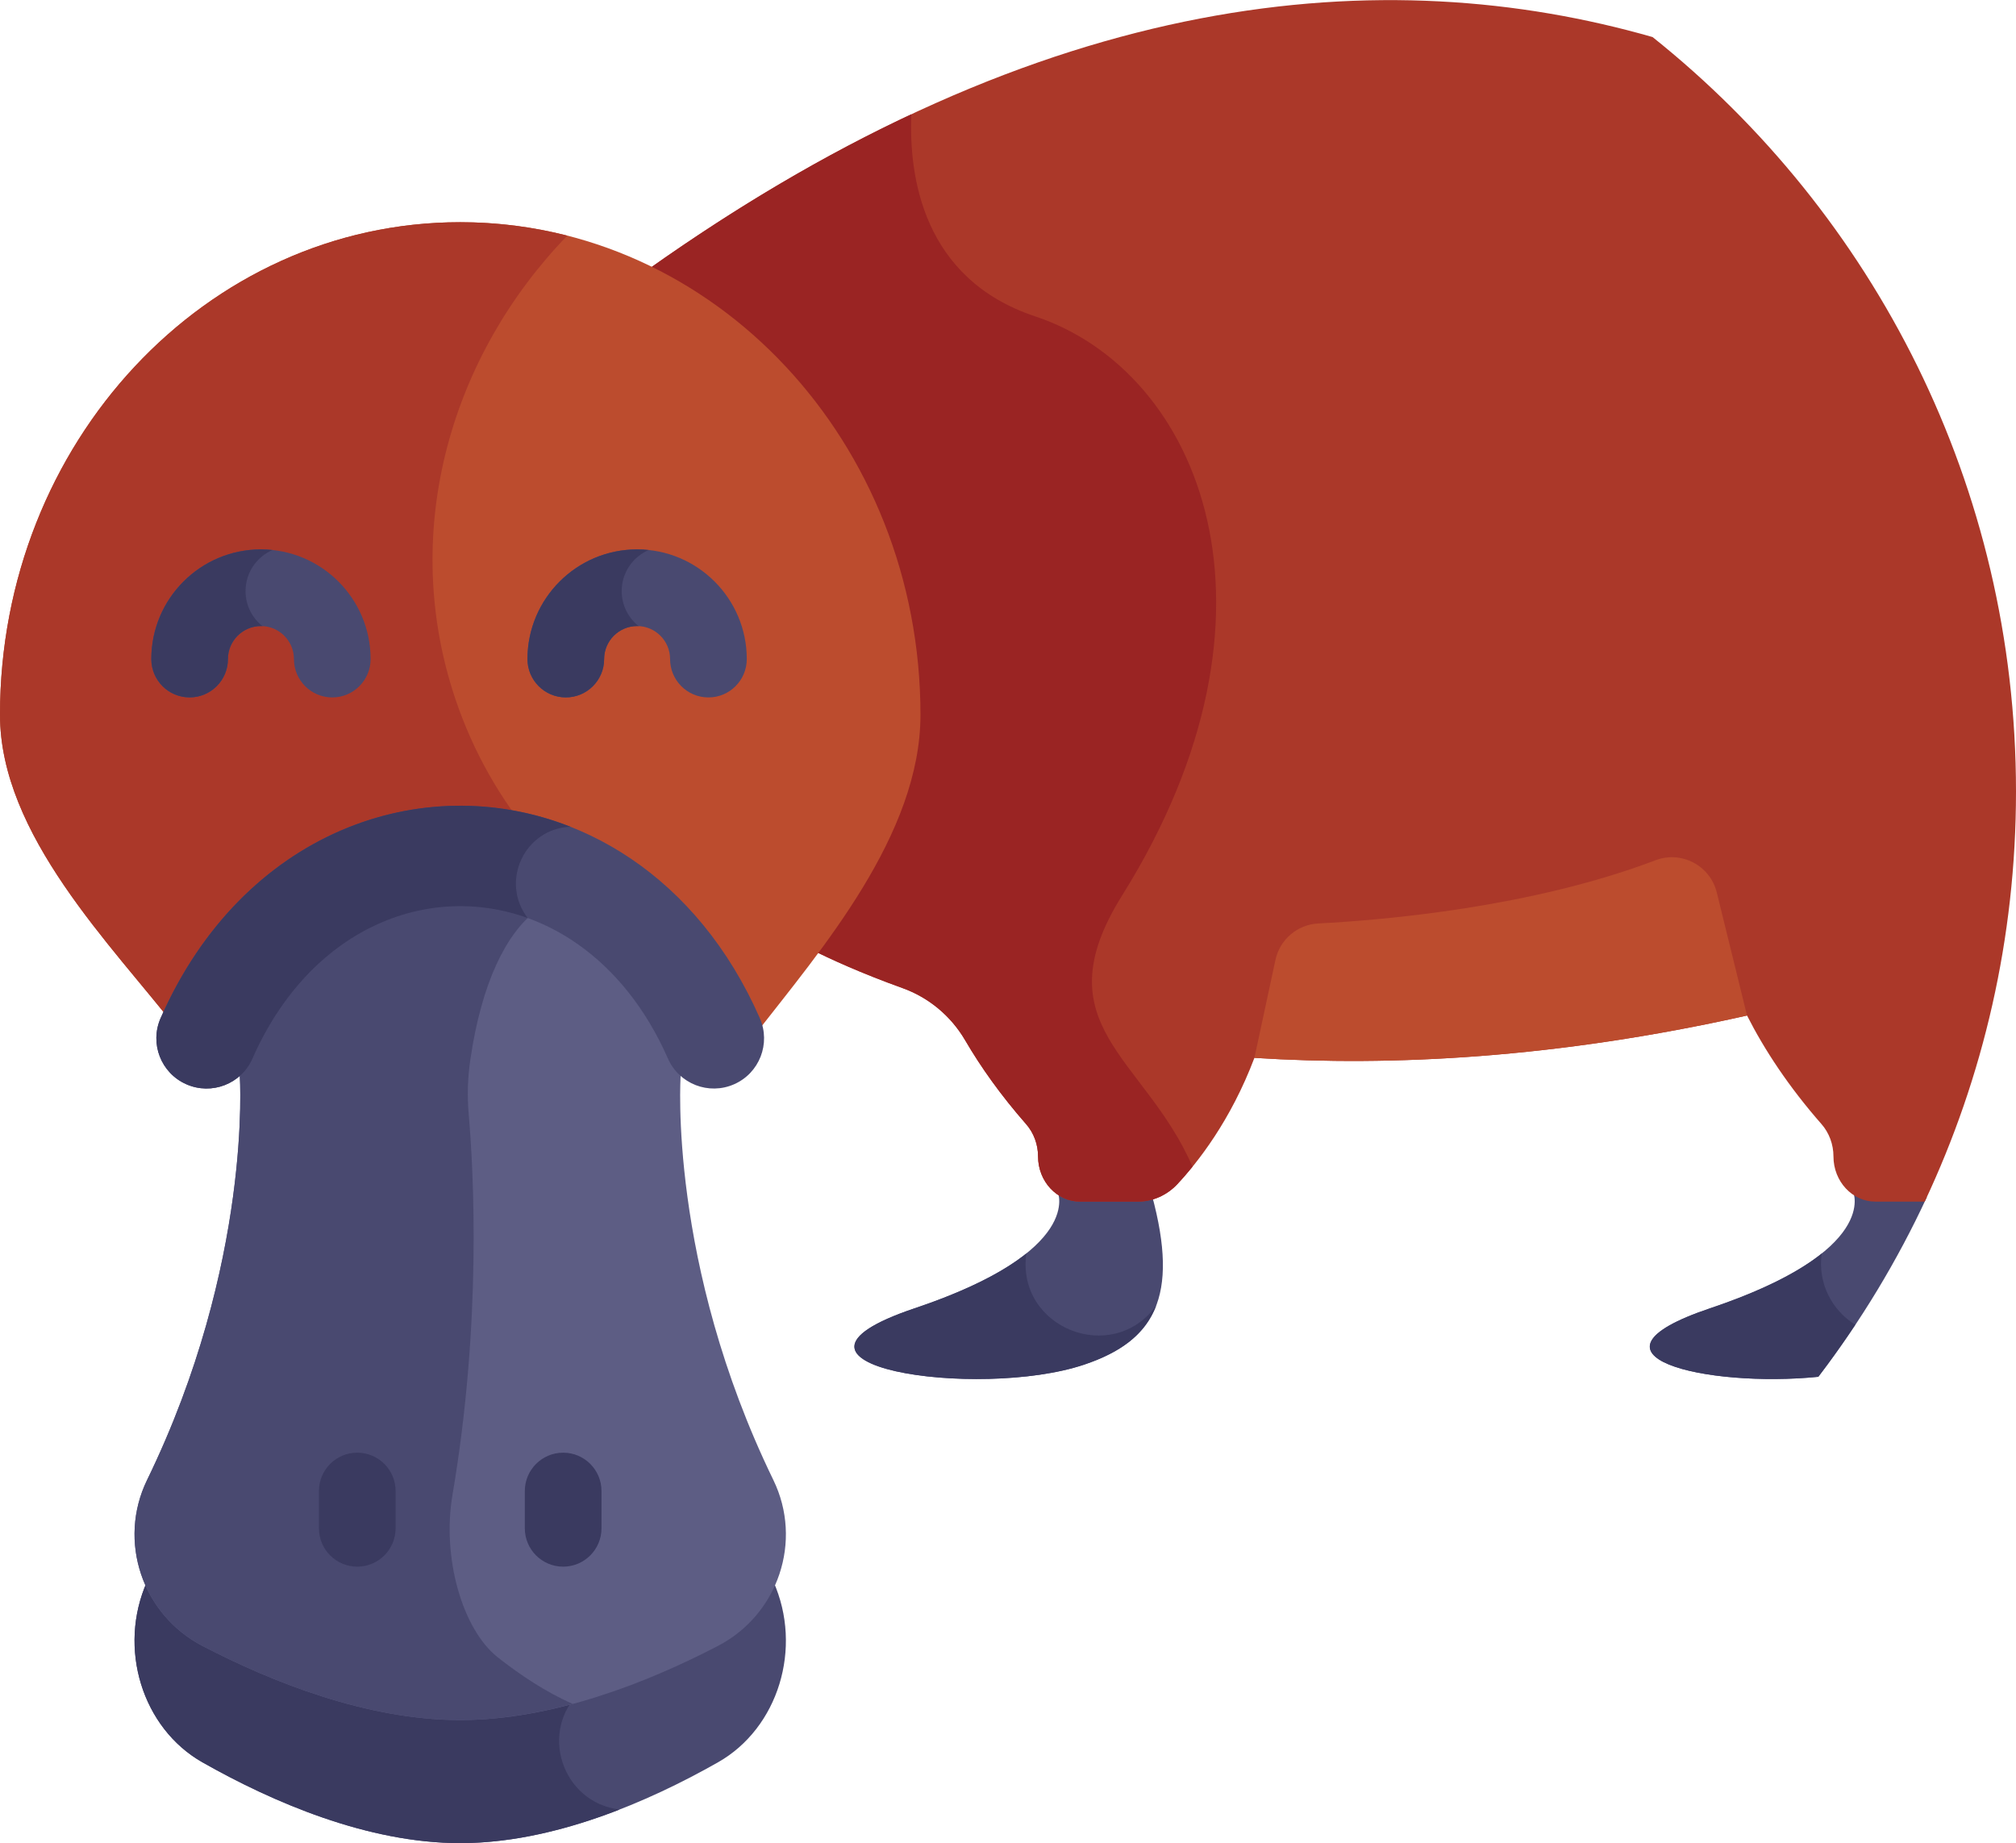<svg xmlns="http://www.w3.org/2000/svg" viewBox="0 0 512 468" width="512" height="468">
	<style>
		tspan { white-space:pre }
		.shp0 { fill: #494970 } 
		.shp1 { fill: #ab3829 } 
		.shp2 { fill: #9a2423 } 
		.shp3 { fill: #bc4c2e } 
		.shp4 { fill: #3a3a60 } 
		.shp5 { fill: #5d5d84 } 
	</style>
	<path id="Layer" class="shp0" d="M288.99 303.94L274.28 303.94C272.37 303.94 270.59 303.39 269.04 302.45L268.61 302.59C268.61 302.59 275.53 317.66 232.28 332.2C189.04 346.74 248.46 355.54 275.35 346.5C293.09 340.54 299.61 329.45 292.54 303.44C291.39 303.76 290.2 303.94 288.99 303.94Z" />
	<path id="Layer" class="shp0" d="M476.29 303.94C474.39 303.94 472.6 303.39 471.05 302.45L470.63 302.59C470.63 302.59 477.55 317.66 434.3 332.2C398.27 344.32 433.48 352.44 461.79 349.59C472.56 335.5 481.83 320.2 489.37 303.94L476.29 303.94Z" />
	<path id="Layer" class="shp1" d="M164.43 68.54C203.83 88.65 231.06 131.66 231.06 181.49C231.06 202.66 218.92 223.17 205.84 241C210.77 243.48 218.61 247.08 229.2 250.89C235.89 253.29 241.52 257.99 245.11 264.13C249.11 270.98 254.19 278.13 260.61 285.45C262.54 287.66 263.63 290.59 263.63 293.63C263.63 299.97 268.4 305.11 274.28 305.11L288.99 305.11C292.74 305.11 296.35 303.52 299.02 300.67C304.16 295.18 312.55 284.56 318.58 268.61C353.38 270.83 395.31 268.7 443.69 257.86C448.12 266.57 454.22 275.87 462.62 285.45C464.55 287.66 465.64 290.59 465.64 293.63C465.64 299.97 470.41 305.11 476.29 305.11L488.82 305.11C503.68 273.51 512 238.23 512 201C512 123.44 475.95 54.3 419.7 9.41C352.15 -9.93 265.98 -3.54 164.43 68.54L164.43 68.54Z" />
	<path id="Layer" class="shp2" d="M164.42 68.54C203.83 88.65 231.06 131.66 231.06 181.49C231.06 202.66 218.92 223.17 205.84 241C210.77 243.48 218.61 247.08 229.2 250.89C235.89 253.29 241.51 257.98 245.11 264.13C249.11 270.98 254.19 278.13 260.61 285.45C262.54 287.66 263.63 290.59 263.63 293.63C263.63 299.97 268.4 305.11 274.28 305.11L288.99 305.11C292.74 305.11 296.34 303.52 299.02 300.67C300.16 299.45 301.46 297.97 302.86 296.24C290.76 268.36 264.29 260.45 284.98 227.38C329.98 155.42 304.98 94.34 262.92 80.34C234.32 70.82 230.79 44.73 231.46 29.01C209.94 39.09 187.59 52.11 164.42 68.54L164.42 68.54Z" />
	<path id="Layer" class="shp3" d="M323.92 243.75L318.58 268.61C353.38 270.83 395.31 268.7 443.69 257.86L436.01 226.62C434.32 219.77 427.04 215.93 420.45 218.43C388.98 230.39 351.62 233.61 334.82 234.48C329.5 234.75 325.04 238.55 323.92 243.75L323.92 243.75Z" />
	<path id="Layer" class="shp3" d="M46.01 259.16C71.12 200.98 150.01 184.3 190.9 260.36C191.31 261.12 191.5 261.95 191.71 262.76C208.63 241.07 233.77 211.95 233.77 181.49C233.77 112.42 181.43 56.42 116.88 56.42C52.33 56.42 0 112.42 0 181.49C0 211.96 28.29 239.87 45.2 261.56C45.41 260.75 45.67 259.95 46.01 259.16Z" />
	<path id="Layer" class="shp1" d="M114.9 175.17C101.98 133.87 114.59 90.32 144.07 59.83C135.34 57.61 126.24 56.42 116.88 56.42C52.33 56.42 0 112.42 0 181.49C0 211.96 28.29 239.87 45.2 261.56C45.41 260.75 45.67 259.95 46.01 259.16C61.77 222.65 98.71 202.49 134.14 211.33C125.72 200.81 119.12 188.67 114.9 175.17L114.9 175.17Z" />
	<path id="Layer" class="shp0" d="M196.22 401.13C193.3 406.98 188.57 411.98 182.35 415.21C164.52 424.49 140.43 434.04 116.88 434.04C93.33 434.04 69.25 424.49 51.41 415.21C45.2 411.98 40.46 406.98 37.54 401.13C37.48 401.28 37.42 401.43 37.35 401.57C29.81 418.47 36.12 438.81 51.41 447.48C69.24 457.59 93.33 468 116.88 468C140.43 468 164.52 457.59 182.35 447.48C197.64 438.81 203.95 418.47 196.41 401.57C196.35 401.43 196.29 401.28 196.22 401.13L196.22 401.13Z" />
	<path id="Layer" class="shp4" d="M147.56 429.37C137.61 432.21 127.2 434.04 116.88 434.04C93.33 434.04 69.25 424.49 51.41 415.21C45.2 411.98 40.46 406.98 37.54 401.13C37.48 401.28 37.42 401.43 37.35 401.57C29.81 418.47 36.12 438.81 51.41 447.48C69.24 457.59 93.33 468 116.88 468C130.64 468 144.58 464.44 157.35 459.47C142.76 457.71 136.64 439.55 147.56 429.37L147.56 429.37Z" />
	<path id="Layer" class="shp0" d="M84.38 177.09C79.01 177.09 74.65 172.73 74.65 167.35C74.65 162.73 70.89 158.97 66.27 158.97C61.65 158.97 57.89 162.73 57.89 167.35C57.89 172.73 53.54 177.09 48.16 177.09C42.78 177.09 38.42 172.73 38.42 167.35C38.42 151.99 50.91 139.5 66.27 139.5C81.63 139.5 94.12 151.99 94.12 167.35C94.12 172.73 89.76 177.09 84.38 177.09Z" />
	<path id="Layer" class="shp5" d="M196.41 375.8C169.61 320.69 172.86 273.29 172.86 273.29L174.15 271.48C172.23 270.18 170.64 268.36 169.64 266.08C146.93 214.48 86.84 214.48 64.12 266.08C63.12 268.36 61.53 270.18 59.61 271.48L60.9 273.29C60.9 273.29 64.16 320.69 37.35 375.8C29.81 391.31 36.12 409.97 51.41 417.92C69.25 427.19 93.33 436.75 116.88 436.75C140.43 436.75 164.52 427.19 182.35 417.92C197.64 409.96 203.95 391.31 196.41 375.8Z" />
	<path id="Layer" class="shp0" d="M126.44 420.84C117.37 413.69 112.22 395.43 114.91 379.61C122.37 335.8 120.3 297.57 119.03 282.82C118.63 278.21 118.78 273.58 119.46 269C122.3 249.58 128.57 236.94 136.21 231.25C110.19 220.52 79.07 232.13 64.12 266.08C63.12 268.35 61.53 270.18 59.61 271.48L60.9 273.29C60.9 273.29 64.16 320.69 37.35 375.8C29.81 391.31 36.12 409.97 51.41 417.92C69.24 427.19 93.33 436.75 116.88 436.75C126.47 436.75 136.14 435.14 145.45 432.64C138.61 429.65 132.04 425.26 126.44 420.84Z" />
	<path id="Layer" class="shp4" d="M143.03 397.8C137.65 397.8 133.29 393.44 133.29 388.06L133.29 378.59C133.29 373.22 137.65 368.86 143.03 368.86C148.4 368.86 152.76 373.22 152.76 378.59L152.76 388.06C152.76 393.44 148.4 397.8 143.03 397.8Z" />
	<path id="Layer" class="shp4" d="M90.73 397.8C85.36 397.8 81 393.44 81 388.06L81 378.59C81 373.22 85.36 368.86 90.73 368.86C96.11 368.86 100.47 373.22 100.47 378.59L100.47 388.06C100.47 393.44 96.11 397.8 90.73 397.8Z" />
	<path id="Layer" class="shp0" d="M169.64 268.79C146.93 217.18 86.83 217.19 64.12 268.79C61.29 275.23 53.76 278.15 47.32 275.31C40.88 272.48 37.95 264.96 40.79 258.52C72.44 186.61 161.32 186.61 192.97 258.52C195.8 264.96 192.88 272.48 186.44 275.31C180 278.15 172.48 275.23 169.64 268.79Z" />
	<g id="Layer">
		<path id="Layer" class="shp4" d="M144.89 209.93C107.14 195.05 61.6 211.24 40.79 258.52C37.96 264.96 40.88 272.48 47.32 275.31C53.77 278.15 61.29 275.23 64.12 268.78C78.65 235.79 108.47 223.89 134.02 233.1C126.93 223.87 133.18 210.38 144.89 209.93Z" />
		<path id="Layer" class="shp4" d="M260.65 318.29C255.25 322.61 246.46 327.44 232.29 332.2C189.04 346.74 248.46 355.54 275.35 346.5C284.63 343.37 290.84 338.84 293.64 331.51C282.53 346.86 258.07 337.22 260.65 318.29L260.65 318.29Z" />
		<path id="Layer" class="shp4" d="M462.65 318.3C457.24 322.62 448.46 327.44 434.3 332.2C398.27 344.32 433.48 352.44 461.8 349.59C465.07 345.3 468.2 340.88 471.19 336.38C465.26 332.71 461.62 325.86 462.65 318.3Z" />
		<path id="Layer" class="shp4" d="M62.36 150.09C62.36 145.42 65.17 141.41 69.2 139.66C68.23 139.56 67.26 139.5 66.27 139.5C50.91 139.5 38.43 152 38.43 167.35C38.43 172.73 42.78 177.08 48.16 177.08C53.54 177.08 57.89 172.73 57.89 167.35C57.89 162.73 61.65 158.97 66.27 158.97C66.4 158.97 66.53 158.98 66.66 158.99C64.04 156.91 62.36 153.7 62.36 150.09Z" />
	</g>
	<path id="Layer" class="shp0" d="M179.92 177.09C174.54 177.09 170.18 172.73 170.18 167.35C170.18 162.73 166.43 158.97 161.81 158.97C157.19 158.97 153.43 162.73 153.43 167.35C153.43 172.73 149.07 177.09 143.7 177.09C138.32 177.09 133.96 172.73 133.96 167.35C133.96 151.99 146.45 139.5 161.81 139.5C177.16 139.5 189.66 151.99 189.66 167.35C189.65 172.73 185.3 177.09 179.92 177.09Z" />
	<path id="Layer" class="shp4" d="M157.89 150.09C157.89 145.42 160.71 141.41 164.73 139.66C163.77 139.56 162.8 139.5 161.81 139.5C146.45 139.5 133.96 152 133.96 167.35C133.96 172.73 138.32 177.08 143.7 177.08C149.07 177.08 153.43 172.73 153.43 167.35C153.43 162.73 157.19 158.97 161.81 158.97C161.94 158.97 162.07 158.98 162.2 158.99C159.58 156.91 157.89 153.7 157.89 150.09Z" />
</svg>
